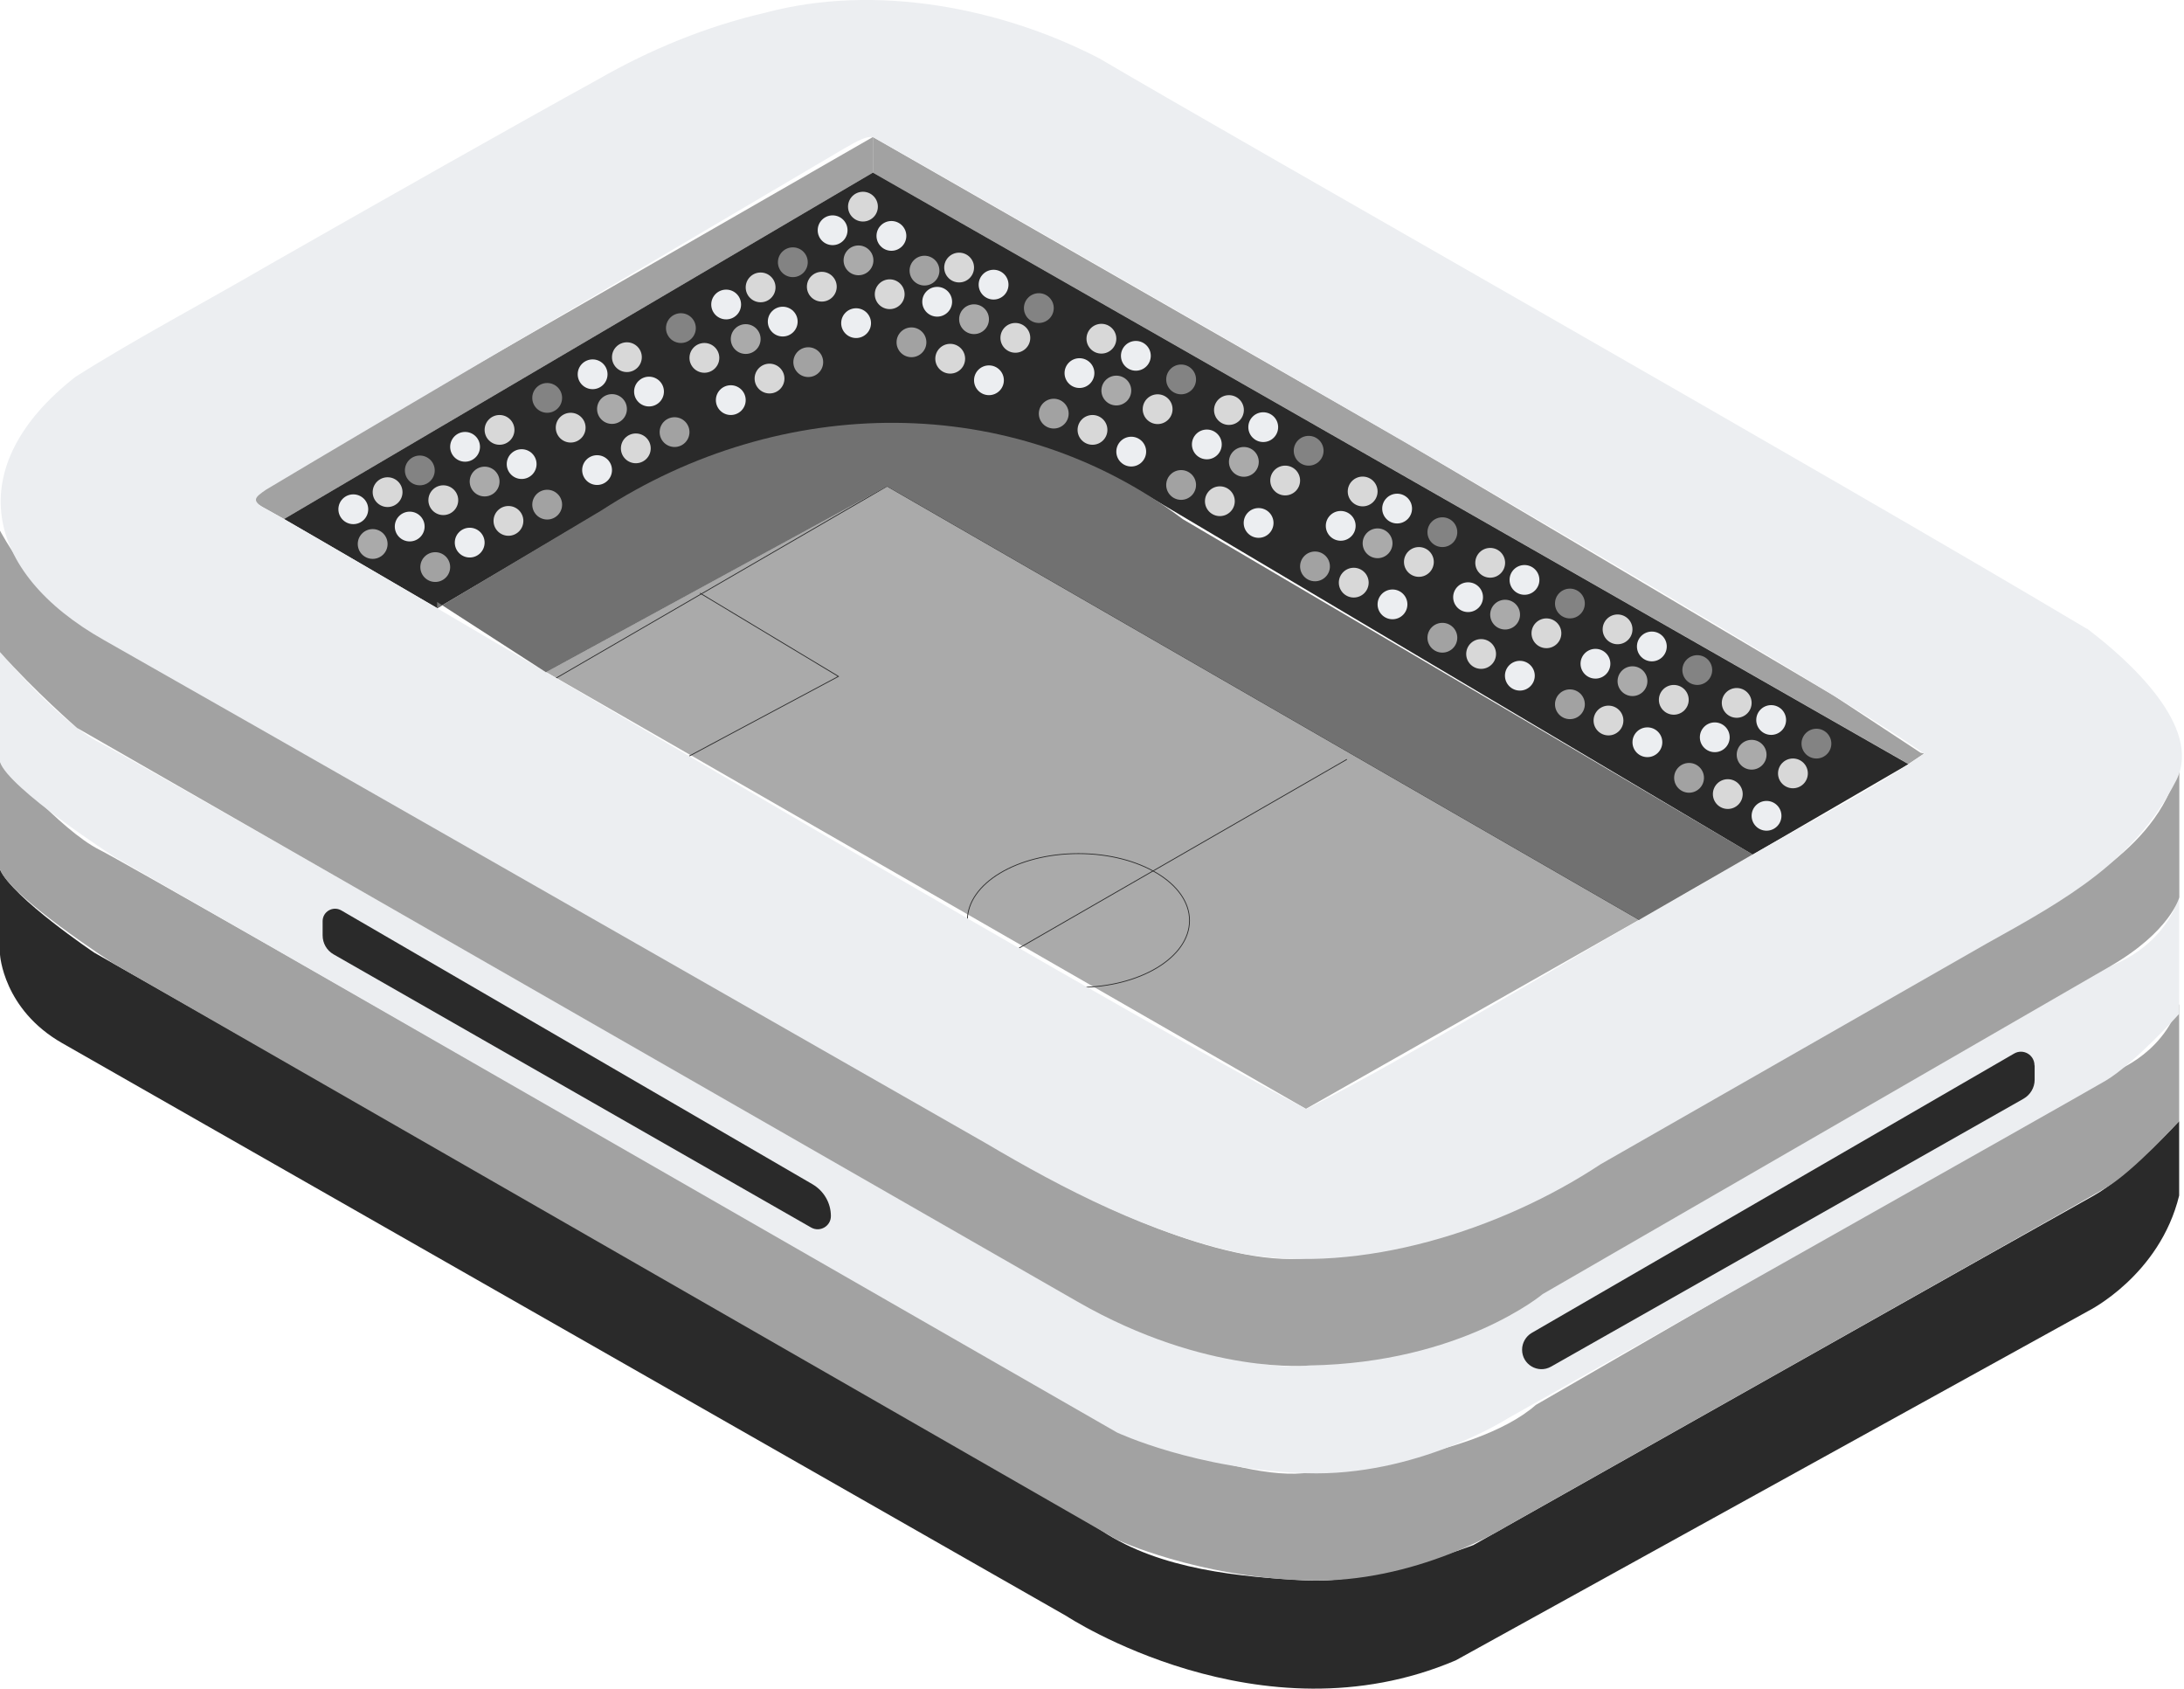 <svg width="639" height="494" viewBox="0 0 639 494" fill="none" xmlns="http://www.w3.org/2000/svg">
<g clip-path="url(#clip0_234_111377)">
<path d="M159.797 196.609L259.557 142.215L479.642 269.018L382.088 324.363L159.797 196.609Z" fill="#AAAAAA"/>
<path d="M18.207 305.147L312.021 472.733C312.021 472.733 368.697 510.113 425.925 485.694L611.051 383.461C611.051 383.461 631.866 373.102 637.583 349.733V327.966C637.583 327.966 621.985 344.579 612.606 349.733C603.227 354.888 431.091 451.966 431.091 451.966C431.091 451.966 401.449 463.375 382.189 462.325C362.929 461.274 339.556 459.222 322.403 447.813C305.25 436.404 27.586 278.676 27.586 278.676C27.586 278.676 3.661 262.613 0 254.306V279.226C0 279.226 0.903 295.289 18.207 305.147Z" fill="#2A2A2A"/>
<path d="M0 254.306V222.13C0 222.13 17.705 242.897 29.141 248.601C40.576 254.306 315.181 412.034 315.181 412.034C315.181 412.034 361.976 434.352 383.292 430.699C383.292 430.699 431.141 427.046 449.348 410.983L617.32 313.954C617.32 313.954 632.417 309.3 637.583 293.738V327.966C637.583 327.966 624.242 342.678 616.117 347.481C607.991 352.285 441.022 446.361 441.022 446.361C441.022 446.361 414.439 463.375 382.189 462.324C349.939 461.274 326.817 450.415 326.817 450.415L33.304 281.928C33.304 281.928 2.608 262.062 0 254.306Z" fill="#A2A2A2"/>
<path d="M0 222.93V190.754C0 190.754 17.705 211.521 29.141 217.226C40.576 222.93 315.181 380.658 315.181 380.658C315.181 380.658 361.976 402.976 383.292 399.323C383.292 399.323 431.141 395.67 449.348 379.607L617.32 282.579C617.32 282.579 632.417 277.925 637.583 262.362V296.59C637.583 296.59 624.242 311.302 616.117 316.106C607.991 320.91 441.022 414.986 441.022 414.986C441.022 414.986 414.439 432 382.189 430.949C349.939 429.898 326.817 419.039 326.817 419.039L33.304 250.553C33.304 250.553 2.608 230.687 0 222.93Z" fill="#ECEEF1"/>
<path d="M0 190.755V155.226C0 155.226 10.382 174.942 23.924 181.698C37.467 188.453 315.181 348.783 315.181 348.783C315.181 348.783 356.81 371.101 382.791 367.998C408.772 364.896 441.022 358.14 449.9 349.333L602.274 261.812C602.274 261.812 633.471 248.151 637.634 222.23V262.463C637.634 262.463 635.076 272.471 617.371 282.679C599.666 292.888 451.354 378.557 451.354 378.557C451.354 378.557 427.53 398.623 383.343 399.424C383.343 399.424 353.249 402.576 315.231 380.759L22.52 212.923C22.52 212.923 10.382 202.414 0 190.755Z" fill="#A2A2A2"/>
<path d="M255.394 50.491L83.108 151.823L71.823 145.518L255.394 40.082" fill="#A2A2A2"/>
<path d="M561.898 220.178L536.569 203.515L411.079 129.305L255.395 40.082V50.491L558.387 223.481L562.951 220.428" fill="#A2A2A2"/>
<path d="M127.898 177.944L182.167 145.918C230.166 117.595 289.801 117.645 337.7 146.118L512.795 250.002L558.387 223.531L255.394 50.491L83.108 151.823L127.948 177.894L127.898 177.944Z" fill="#2A2A2A"/>
<path d="M204.787 173.49L245.313 197.86L201.627 221.179" stroke="#2A2A2A" stroke-width="0.227" stroke-miterlimit="10"/>
<path d="M162.706 198.361L259.557 142.215L479.642 269.018" stroke="#2A2A2A" stroke-width="0.227" stroke-miterlimit="10"/>
<path d="M315.531 288.834C333.481 288.834 348.032 280.074 348.032 269.268C348.032 258.462 333.481 249.702 315.531 249.702C297.582 249.702 283.03 258.462 283.03 269.268C283.03 280.074 297.582 288.834 315.531 288.834Z" stroke="#2A2A2A" stroke-width="0.227" stroke-miterlimit="10"/>
<path d="M298.178 277.324L394.076 222.13" stroke="#2A2A2A" stroke-width="0.227" stroke-miterlimit="10"/>
<path d="M610.6 183.949C534.864 138.762 363.832 41.934 321.701 17.114C293.062 2.252 256.197 -4.904 223.997 3.703C206.693 7.706 190.242 14.462 174.994 23.219C150.97 36.429 111.146 58.998 79.347 77.112C58.983 88.972 40.025 98.88 22.069 110.239C-11.385 136.41 -4.765 167.435 30.445 187.251C71.021 210.22 214.668 292.337 288.347 334.371C311.218 347.882 336.447 360.992 363.681 366.747C398.038 372.902 439.116 359.891 468.307 340.576C492.783 326.614 550.262 293.738 581.158 276.073C604.781 262.963 624.643 251.854 636.731 228.285C644.656 212.622 622.537 192.956 611.101 184.249L610.65 183.899L610.6 183.949ZM382.089 324.362C313.475 288.383 100.312 160.93 76.689 148.27C73.83 146.318 74.482 145.518 77.892 143.216C113.503 121.949 165.314 91.674 203.985 68.806C223.194 57.496 239.094 48.089 246.918 43.485C251.232 40.983 253.388 39.882 255.395 40.082C288.698 58.948 525.635 193.957 562.951 220.478C545.397 232.588 525.033 242.446 496.344 259.56C460.784 279.426 412.333 309.3 382.289 324.362H382.039H382.089Z" fill="#ECEEF1"/>
<path d="M127.897 177.944L175.947 149.321C228.46 115.194 296.171 114.243 346.076 151.873L512.795 249.953L479.592 269.068L259.557 142.265L159.747 196.66L127.897 176.093" fill="#717171"/>
<path d="M595.302 311.653V315.856C595.302 318.158 594.048 320.26 592.042 321.41L453.812 399.774C450 401.926 445.335 399.173 445.335 394.82C445.335 392.818 446.439 390.917 448.144 389.916L589.283 308.2C591.942 306.648 595.252 308.55 595.252 311.653H595.302Z" fill="#2A2A2A"/>
<path d="M97.603 279.176L237.338 359.091C239.896 360.542 243.106 358.69 243.106 355.738C243.106 351.885 241.05 348.382 237.74 346.431L99.861 266.316C97.403 264.915 94.394 266.666 94.394 269.468V273.622C94.394 275.923 95.597 278.025 97.603 279.176Z" fill="#2A2A2A"/>
<path d="M315.832 113.492C318.242 113.492 320.196 111.543 320.196 109.138C320.196 106.734 318.242 104.785 315.832 104.785C313.422 104.785 311.469 106.734 311.469 109.138C311.469 111.543 313.422 113.492 315.832 113.492Z" fill="#ECEEF1"/>
<path d="M322.252 103.434C324.662 103.434 326.616 101.485 326.616 99.08C326.616 96.676 324.662 94.727 322.252 94.727C319.842 94.727 317.889 96.676 317.889 99.08C317.889 101.485 319.842 103.434 322.252 103.434Z" fill="#D8D8D8"/>
<path d="M332.334 108.438C334.744 108.438 336.697 106.489 336.697 104.084C336.697 101.68 334.744 99.731 332.334 99.731C329.924 99.731 327.97 101.68 327.97 104.084C327.97 106.489 329.924 108.438 332.334 108.438Z" fill="#ECEEF1"/>
<path d="M326.616 118.596C329.026 118.596 330.98 116.647 330.98 114.242C330.98 111.838 329.026 109.889 326.616 109.889C324.206 109.889 322.252 111.838 322.252 114.242C322.252 116.647 324.206 118.596 326.616 118.596Z" fill="#AAAAAA"/>
<path d="M308.309 125.352C310.719 125.352 312.672 123.402 312.672 120.998C312.672 118.594 310.719 116.645 308.309 116.645C305.899 116.645 303.945 118.594 303.945 120.998C303.945 123.402 305.899 125.352 308.309 125.352Z" fill="#A2A2A2"/>
<path d="M319.644 130.105C322.054 130.105 324.008 128.156 324.008 125.752C324.008 123.347 322.054 121.398 319.644 121.398C317.234 121.398 315.281 123.347 315.281 125.752C315.281 128.156 317.234 130.105 319.644 130.105Z" fill="#D8D8D8"/>
<path d="M330.979 136.461C333.389 136.461 335.343 134.512 335.343 132.107C335.343 129.703 333.389 127.754 330.979 127.754C328.569 127.754 326.616 129.703 326.616 132.107C326.616 134.512 328.569 136.461 330.979 136.461Z" fill="#ECEEF1"/>
<path d="M338.703 124.051C341.113 124.051 343.067 122.102 343.067 119.697C343.067 117.293 341.113 115.344 338.703 115.344C336.293 115.344 334.34 117.293 334.34 119.697C334.34 122.102 336.293 124.051 338.703 124.051Z" fill="#D8D8D8"/>
<path d="M345.575 115.344C347.985 115.344 349.939 113.394 349.939 110.99C349.939 108.586 347.985 106.636 345.575 106.636C343.165 106.636 341.211 108.586 341.211 110.99C341.211 113.394 343.165 115.344 345.575 115.344Z" fill="#838383"/>
<path d="M274.203 92.625C276.613 92.625 278.567 90.676 278.567 88.272C278.567 85.867 276.613 83.918 274.203 83.918C271.793 83.918 269.839 85.867 269.839 88.272C269.839 90.676 271.793 92.625 274.203 92.625Z" fill="#ECEEF1"/>
<path d="M280.623 82.617C283.033 82.617 284.986 80.668 284.986 78.263C284.986 75.859 283.033 73.91 280.623 73.91C278.213 73.91 276.259 75.859 276.259 78.263C276.259 80.668 278.213 82.617 280.623 82.617Z" fill="#D8D8D8"/>
<path d="M290.704 87.621C293.114 87.621 295.067 85.672 295.067 83.268C295.067 80.863 293.114 78.914 290.704 78.914C288.294 78.914 286.34 80.863 286.34 83.268C286.34 85.672 288.294 87.621 290.704 87.621Z" fill="#ECEEF1"/>
<path d="M284.987 97.729C287.397 97.729 289.35 95.78 289.35 93.376C289.35 90.971 287.397 89.022 284.987 89.022C282.577 89.022 280.623 90.971 280.623 93.376C280.623 95.78 282.577 97.729 284.987 97.729Z" fill="#AAAAAA"/>
<path d="M266.679 104.485C269.089 104.485 271.043 102.536 271.043 100.131C271.043 97.727 269.089 95.778 266.679 95.778C264.27 95.778 262.316 97.727 262.316 100.131C262.316 102.536 264.27 104.485 266.679 104.485Z" fill="#A2A2A2"/>
<path d="M278.014 109.289C280.424 109.289 282.378 107.339 282.378 104.935C282.378 102.531 280.424 100.582 278.014 100.582C275.605 100.582 273.651 102.531 273.651 104.935C273.651 107.339 275.605 109.289 278.014 109.289Z" fill="#D8D8D8"/>
<path d="M289.35 115.594C291.76 115.594 293.713 113.645 293.713 111.24C293.713 108.836 291.76 106.887 289.35 106.887C286.94 106.887 284.986 108.836 284.986 111.24C284.986 113.645 286.94 115.594 289.35 115.594Z" fill="#ECEEF1"/>
<path d="M297.074 103.184C299.484 103.184 301.438 101.235 301.438 98.83C301.438 96.426 299.484 94.477 297.074 94.477C294.664 94.477 292.71 96.426 292.71 98.83C292.71 101.235 294.664 103.184 297.074 103.184Z" fill="#D8D8D8"/>
<path d="M303.946 94.477C306.356 94.477 308.309 92.527 308.309 90.123C308.309 87.719 306.356 85.769 303.946 85.769C301.536 85.769 299.582 87.719 299.582 90.123C299.582 92.527 301.536 94.477 303.946 94.477Z" fill="#838383"/>
<path d="M229.012 98.43C231.422 98.43 233.376 96.481 233.376 94.076C233.376 91.672 231.422 89.723 229.012 89.723C226.602 89.723 224.648 91.672 224.648 94.076C224.648 96.481 226.602 98.43 229.012 98.43Z" fill="#ECEEF1"/>
<path d="M222.542 88.422C224.952 88.422 226.905 86.473 226.905 84.068C226.905 81.664 224.952 79.715 222.542 79.715C220.132 79.715 218.178 81.664 218.178 84.068C218.178 86.473 220.132 88.422 222.542 88.422Z" fill="#D8D8D8"/>
<path d="M212.461 93.426C214.871 93.426 216.824 91.477 216.824 89.073C216.824 86.668 214.871 84.719 212.461 84.719C210.051 84.719 208.097 86.668 208.097 89.073C208.097 91.477 210.051 93.426 212.461 93.426Z" fill="#ECEEF1"/>
<path d="M218.179 103.534C220.588 103.534 222.542 101.585 222.542 99.18C222.542 96.776 220.588 94.827 218.179 94.827C215.769 94.827 213.815 96.776 213.815 99.18C213.815 101.585 215.769 103.534 218.179 103.534Z" fill="#AAAAAA"/>
<path d="M236.486 110.29C238.896 110.29 240.849 108.34 240.849 105.936C240.849 103.532 238.896 101.583 236.486 101.583C234.076 101.583 232.122 103.532 232.122 105.936C232.122 108.34 234.076 110.29 236.486 110.29Z" fill="#A2A2A2"/>
<path d="M225.15 115.094C227.56 115.094 229.514 113.144 229.514 110.74C229.514 108.336 227.56 106.386 225.15 106.386C222.74 106.386 220.787 108.336 220.787 110.74C220.787 113.144 222.74 115.094 225.15 115.094Z" fill="#D8D8D8"/>
<path d="M213.815 121.399C216.225 121.399 218.179 119.45 218.179 117.045C218.179 114.641 216.225 112.692 213.815 112.692C211.405 112.692 209.452 114.641 209.452 117.045C209.452 119.45 211.405 121.399 213.815 121.399Z" fill="#ECEEF1"/>
<path d="M206.091 109.039C208.501 109.039 210.455 107.09 210.455 104.685C210.455 102.281 208.501 100.332 206.091 100.332C203.681 100.332 201.728 102.281 201.728 104.685C201.728 107.09 203.681 109.039 206.091 109.039Z" fill="#D8D8D8"/>
<path d="M199.22 100.332C201.629 100.332 203.583 98.382 203.583 95.978C203.583 93.574 201.629 91.624 199.22 91.624C196.81 91.624 194.856 93.574 194.856 95.978C194.856 98.382 196.81 100.332 199.22 100.332Z" fill="#838383"/>
<path d="M189.891 118.896C192.301 118.896 194.254 116.947 194.254 114.543C194.254 112.138 192.301 110.189 189.891 110.189C187.481 110.189 185.527 112.138 185.527 114.543C185.527 116.947 187.481 118.896 189.891 118.896Z" fill="#ECEEF1"/>
<path d="M183.42 108.838C185.83 108.838 187.784 106.889 187.784 104.485C187.784 102.08 185.83 100.131 183.42 100.131C181.01 100.131 179.057 102.08 179.057 104.485C179.057 106.889 181.01 108.838 183.42 108.838Z" fill="#D8D8D8"/>
<path d="M173.389 113.842C175.799 113.842 177.753 111.893 177.753 109.489C177.753 107.084 175.799 105.135 173.389 105.135C170.98 105.135 169.026 107.084 169.026 109.489C169.026 111.893 170.98 113.842 173.389 113.842Z" fill="#ECEEF1"/>
<path d="M179.057 124C181.467 124 183.42 122.051 183.42 119.646C183.42 117.242 181.467 115.293 179.057 115.293C176.647 115.293 174.693 117.242 174.693 119.646C174.693 122.051 176.647 124 179.057 124Z" fill="#AAAAAA"/>
<path d="M197.364 130.756C199.774 130.756 201.727 128.806 201.727 126.402C201.727 123.998 199.774 122.049 197.364 122.049C194.954 122.049 193 123.998 193 126.402C193 128.806 194.954 130.756 197.364 130.756Z" fill="#A2A2A2"/>
<path d="M186.029 135.51C188.439 135.51 190.392 133.56 190.392 131.156C190.392 128.752 188.439 126.802 186.029 126.802C183.619 126.802 181.665 128.752 181.665 131.156C181.665 133.56 183.619 135.51 186.029 135.51Z" fill="#D8D8D8"/>
<path d="M174.694 141.865C177.104 141.865 179.057 139.916 179.057 137.511C179.057 135.107 177.104 133.158 174.694 133.158C172.284 133.158 170.33 135.107 170.33 137.511C170.33 139.916 172.284 141.865 174.694 141.865Z" fill="#ECEEF1"/>
<path d="M166.97 129.455C169.379 129.455 171.333 127.506 171.333 125.101C171.333 122.697 169.379 120.748 166.97 120.748C164.56 120.748 162.606 122.697 162.606 125.101C162.606 127.506 164.56 129.455 166.97 129.455Z" fill="#D8D8D8"/>
<path d="M160.098 120.748C162.508 120.748 164.462 118.798 164.462 116.394C164.462 113.99 162.508 112.041 160.098 112.041C157.688 112.041 155.734 113.99 155.734 116.394C155.734 118.798 157.688 120.748 160.098 120.748Z" fill="#838383"/>
<path d="M152.624 140.113C155.034 140.113 156.988 138.164 156.988 135.759C156.988 133.355 155.034 131.406 152.624 131.406C150.214 131.406 148.261 133.355 148.261 135.759C148.261 138.164 150.214 140.113 152.624 140.113Z" fill="#ECEEF1"/>
<path d="M146.155 130.105C148.565 130.105 150.518 128.156 150.518 125.751C150.518 123.347 148.565 121.398 146.155 121.398C143.745 121.398 141.791 123.347 141.791 125.751C141.791 128.156 143.745 130.105 146.155 130.105Z" fill="#D8D8D8"/>
<path d="M136.074 135.059C138.483 135.059 140.437 133.11 140.437 130.706C140.437 128.301 138.483 126.352 136.074 126.352C133.664 126.352 131.71 128.301 131.71 130.706C131.71 133.11 133.664 135.059 136.074 135.059Z" fill="#ECEEF1"/>
<path d="M141.791 145.217C144.201 145.217 146.154 143.268 146.154 140.864C146.154 138.459 144.201 136.51 141.791 136.51C139.381 136.51 137.427 138.459 137.427 140.864C137.427 143.268 139.381 145.217 141.791 145.217Z" fill="#AAAAAA"/>
<path d="M160.098 151.973C162.508 151.973 164.462 150.024 164.462 147.619C164.462 145.215 162.508 143.266 160.098 143.266C157.688 143.266 155.734 145.215 155.734 147.619C155.734 150.024 157.688 151.973 160.098 151.973Z" fill="#A2A2A2"/>
<path d="M148.762 156.726C151.172 156.726 153.126 154.777 153.126 152.373C153.126 149.968 151.172 148.019 148.762 148.019C146.353 148.019 144.399 149.968 144.399 152.373C144.399 154.777 146.353 156.726 148.762 156.726Z" fill="#D8D8D8"/>
<path d="M119.873 158.378C122.283 158.378 124.236 156.429 124.236 154.024C124.236 151.62 122.283 149.671 119.873 149.671C117.463 149.671 115.509 151.62 115.509 154.024C115.509 156.429 117.463 158.378 119.873 158.378Z" fill="#ECEEF1"/>
<path d="M113.403 148.32C115.813 148.32 117.766 146.37 117.766 143.966C117.766 141.562 115.813 139.613 113.403 139.613C110.993 139.613 109.039 141.562 109.039 143.966C109.039 146.37 110.993 148.32 113.403 148.32Z" fill="#D8D8D8"/>
<path d="M103.371 153.324C105.781 153.324 107.735 151.374 107.735 148.97C107.735 146.566 105.781 144.616 103.371 144.616C100.961 144.616 99.008 146.566 99.008 148.97C99.008 151.374 100.961 153.324 103.371 153.324Z" fill="#ECEEF1"/>
<path d="M109.039 163.482C111.449 163.482 113.402 161.533 113.402 159.129C113.402 156.724 111.449 154.775 109.039 154.775C106.629 154.775 104.675 156.724 104.675 159.129C104.675 161.533 106.629 163.482 109.039 163.482Z" fill="#AAAAAA"/>
<path d="M127.346 170.237C129.756 170.237 131.71 168.288 131.71 165.884C131.71 163.479 129.756 161.53 127.346 161.53C124.936 161.53 122.982 163.479 122.982 165.884C122.982 168.288 124.936 170.237 127.346 170.237Z" fill="#A2A2A2"/>
<path d="M137.428 163.082C139.837 163.082 141.791 161.133 141.791 158.728C141.791 156.324 139.837 154.375 137.428 154.375C135.018 154.375 133.064 156.324 133.064 158.728C133.064 161.133 135.018 163.082 137.428 163.082Z" fill="#ECEEF1"/>
<path d="M129.703 150.672C132.113 150.672 134.067 148.723 134.067 146.318C134.067 143.914 132.113 141.965 129.703 141.965C127.293 141.965 125.34 143.914 125.34 146.318C125.34 148.723 127.293 150.672 129.703 150.672Z" fill="#D8D8D8"/>
<path d="M122.832 141.965C125.242 141.965 127.195 140.015 127.195 137.611C127.195 135.207 125.242 133.258 122.832 133.258C120.422 133.258 118.468 135.207 118.468 137.611C118.468 140.015 120.422 141.965 122.832 141.965Z" fill="#838383"/>
<path d="M260.812 73.359C263.222 73.359 265.175 71.41 265.175 69.005C265.175 66.601 263.222 64.652 260.812 64.652C258.402 64.652 256.448 66.601 256.448 69.005C256.448 71.41 258.402 73.359 260.812 73.359Z" fill="#ECEEF1"/>
<path d="M252.486 64.802C254.896 64.802 256.849 62.853 256.849 60.449C256.849 58.044 254.896 56.095 252.486 56.095C250.076 56.095 248.122 58.044 248.122 60.449C248.122 62.853 250.076 64.802 252.486 64.802Z" fill="#D8D8D8"/>
<path d="M243.608 71.708C246.018 71.708 247.972 69.759 247.972 67.355C247.972 64.95 246.018 63.001 243.608 63.001C241.198 63.001 239.245 64.95 239.245 67.355C239.245 69.759 241.198 71.708 243.608 71.708Z" fill="#ECEEF1"/>
<path d="M251.181 80.515C253.591 80.515 255.545 78.566 255.545 76.162C255.545 73.757 253.591 71.808 251.181 71.808C248.772 71.808 246.818 73.757 246.818 76.162C246.818 78.566 248.772 80.515 251.181 80.515Z" fill="#AAAAAA"/>
<path d="M270.492 83.517C272.902 83.517 274.856 81.568 274.856 79.164C274.856 76.759 272.902 74.81 270.492 74.81C268.082 74.81 266.128 76.759 266.128 79.164C266.128 81.568 268.082 83.517 270.492 83.517Z" fill="#A2A2A2"/>
<path d="M260.31 90.423C262.72 90.423 264.673 88.474 264.673 86.069C264.673 83.665 262.72 81.716 260.31 81.716C257.9 81.716 255.946 83.665 255.946 86.069C255.946 88.474 257.9 90.423 260.31 90.423Z" fill="#D8D8D8"/>
<path d="M250.479 98.88C252.889 98.88 254.843 96.931 254.843 94.527C254.843 92.122 252.889 90.173 250.479 90.173C248.069 90.173 246.116 92.122 246.116 94.527C246.116 96.931 248.069 98.88 250.479 98.88Z" fill="#ECEEF1"/>
<path d="M240.448 88.221C242.858 88.221 244.812 86.272 244.812 83.868C244.812 81.463 242.858 79.514 240.448 79.514C238.038 79.514 236.084 81.463 236.084 83.868C236.084 86.272 238.038 88.221 240.448 88.221Z" fill="#D8D8D8"/>
<path d="M231.971 81.066C234.381 81.066 236.335 79.116 236.335 76.712C236.335 74.308 234.381 72.358 231.971 72.358C229.562 72.358 227.608 74.308 227.608 76.712C227.608 79.116 229.562 81.066 231.971 81.066Z" fill="#838383"/>
<path d="M353.098 134.359C355.508 134.359 357.462 132.41 357.462 130.005C357.462 127.601 355.508 125.652 353.098 125.652C350.689 125.652 348.735 127.601 348.735 130.005C348.735 132.41 350.689 134.359 353.098 134.359Z" fill="#ECEEF1"/>
<path d="M359.569 124.301C361.979 124.301 363.932 122.351 363.932 119.947C363.932 117.543 361.979 115.594 359.569 115.594C357.159 115.594 355.205 117.543 355.205 119.947C355.205 122.351 357.159 124.301 359.569 124.301Z" fill="#D8D8D8"/>
<path d="M369.599 129.305C372.009 129.305 373.963 127.356 373.963 124.951C373.963 122.547 372.009 120.598 369.599 120.598C367.189 120.598 365.236 122.547 365.236 124.951C365.236 127.356 367.189 129.305 369.599 129.305Z" fill="#ECEEF1"/>
<path d="M363.932 139.463C366.342 139.463 368.295 137.514 368.295 135.109C368.295 132.705 366.342 130.756 363.932 130.756C361.522 130.756 359.568 132.705 359.568 135.109C359.568 137.514 361.522 139.463 363.932 139.463Z" fill="#AAAAAA"/>
<path d="M345.575 146.219C347.985 146.219 349.939 144.269 349.939 141.865C349.939 139.461 347.985 137.511 345.575 137.511C343.165 137.511 341.211 139.461 341.211 141.865C341.211 144.269 343.165 146.219 345.575 146.219Z" fill="#A2A2A2"/>
<path d="M356.91 150.972C359.32 150.972 361.274 149.023 361.274 146.619C361.274 144.214 359.32 142.265 356.91 142.265C354.501 142.265 352.547 144.214 352.547 146.619C352.547 149.023 354.501 150.972 356.91 150.972Z" fill="#D8D8D8"/>
<path d="M368.245 157.327C370.655 157.327 372.609 155.378 372.609 152.974C372.609 150.569 370.655 148.62 368.245 148.62C365.835 148.62 363.882 150.569 363.882 152.974C363.882 155.378 365.835 157.327 368.245 157.327Z" fill="#ECEEF1"/>
<path d="M376.019 144.917C378.429 144.917 380.383 142.968 380.383 140.564C380.383 138.16 378.429 136.21 376.019 136.21C373.609 136.21 371.656 138.16 371.656 140.564C371.656 142.968 373.609 144.917 376.019 144.917Z" fill="#D8D8D8"/>
<path d="M382.891 136.21C385.301 136.21 387.255 134.261 387.255 131.857C387.255 129.453 385.301 127.503 382.891 127.503C380.481 127.503 378.528 129.453 378.528 131.857C378.528 134.261 380.481 136.21 382.891 136.21Z" fill="#838383"/>
<path d="M392.27 158.178C394.68 158.178 396.634 156.229 396.634 153.824C396.634 151.42 394.68 149.471 392.27 149.471C389.86 149.471 387.907 151.42 387.907 153.824C387.907 156.229 389.86 158.178 392.27 158.178Z" fill="#ECEEF1"/>
<path d="M398.69 148.12C401.1 148.12 403.054 146.171 403.054 143.766C403.054 141.362 401.1 139.413 398.69 139.413C396.28 139.413 394.327 141.362 394.327 143.766C394.327 146.171 396.28 148.12 398.69 148.12Z" fill="#D8D8D8"/>
<path d="M408.772 153.124C411.182 153.124 413.135 151.175 413.135 148.771C413.135 146.366 411.182 144.417 408.772 144.417C406.362 144.417 404.408 146.366 404.408 148.771C404.408 151.175 406.362 153.124 408.772 153.124Z" fill="#ECEEF1"/>
<path d="M403.054 163.282C405.464 163.282 407.418 161.333 407.418 158.928C407.418 156.524 405.464 154.575 403.054 154.575C400.644 154.575 398.69 156.524 398.69 158.928C398.69 161.333 400.644 163.282 403.054 163.282Z" fill="#AAAAAA"/>
<path d="M384.747 170.038C387.157 170.038 389.11 168.089 389.11 165.684C389.11 163.28 387.157 161.331 384.747 161.331C382.337 161.331 380.383 163.28 380.383 165.684C380.383 168.089 382.337 170.038 384.747 170.038Z" fill="#A2A2A2"/>
<path d="M396.082 174.792C398.492 174.792 400.446 172.842 400.446 170.438C400.446 168.034 398.492 166.084 396.082 166.084C393.672 166.084 391.719 168.034 391.719 170.438C391.719 172.842 393.672 174.792 396.082 174.792Z" fill="#D8D8D8"/>
<path d="M407.417 181.147C409.827 181.147 411.781 179.198 411.781 176.793C411.781 174.389 409.827 172.44 407.417 172.44C405.007 172.44 403.054 174.389 403.054 176.793C403.054 179.198 405.007 181.147 407.417 181.147Z" fill="#ECEEF1"/>
<path d="M415.141 168.737C417.551 168.737 419.505 166.788 419.505 164.383C419.505 161.979 417.551 160.03 415.141 160.03C412.731 160.03 410.778 161.979 410.778 164.383C410.778 166.788 412.731 168.737 415.141 168.737Z" fill="#D8D8D8"/>
<path d="M422.013 160.03C424.423 160.03 426.377 158.081 426.377 155.676C426.377 153.272 424.423 151.323 422.013 151.323C419.603 151.323 417.649 153.272 417.649 155.676C417.649 158.081 419.603 160.03 422.013 160.03Z" fill="#838383"/>
<path d="M429.536 179.045C431.946 179.045 433.9 177.096 433.9 174.692C433.9 172.288 431.946 170.338 429.536 170.338C427.126 170.338 425.172 172.288 425.172 174.692C425.172 177.096 427.126 179.045 429.536 179.045Z" fill="#ECEEF1"/>
<path d="M436.007 168.987C438.417 168.987 440.37 167.038 440.37 164.634C440.37 162.229 438.417 160.28 436.007 160.28C433.597 160.28 431.643 162.229 431.643 164.634C431.643 167.038 433.597 168.987 436.007 168.987Z" fill="#D8D8D8"/>
<path d="M446.037 173.991C448.447 173.991 450.401 172.042 450.401 169.638C450.401 167.234 448.447 165.284 446.037 165.284C443.627 165.284 441.674 167.234 441.674 169.638C441.674 172.042 443.627 173.991 446.037 173.991Z" fill="#ECEEF1"/>
<path d="M440.37 184.149C442.78 184.149 444.733 182.2 444.733 179.796C444.733 177.392 442.78 175.442 440.37 175.442C437.96 175.442 436.006 177.392 436.006 179.796C436.006 182.2 437.96 184.149 440.37 184.149Z" fill="#AAAAAA"/>
<path d="M422.013 190.905C424.423 190.905 426.377 188.956 426.377 186.552C426.377 184.147 424.423 182.198 422.013 182.198C419.603 182.198 417.649 184.147 417.649 186.552C417.649 188.956 419.603 190.905 422.013 190.905Z" fill="#A2A2A2"/>
<path d="M433.348 195.659C435.758 195.659 437.712 193.71 437.712 191.305C437.712 188.901 435.758 186.952 433.348 186.952C430.939 186.952 428.985 188.901 428.985 191.305C428.985 193.71 430.939 195.659 433.348 195.659Z" fill="#D8D8D8"/>
<path d="M444.683 202.014C447.093 202.014 449.047 200.065 449.047 197.661C449.047 195.256 447.093 193.307 444.683 193.307C442.273 193.307 440.32 195.256 440.32 197.661C440.32 200.065 442.273 202.014 444.683 202.014Z" fill="#ECEEF1"/>
<path d="M452.457 189.604C454.867 189.604 456.821 187.655 456.821 185.251C456.821 182.846 454.867 180.897 452.457 180.897C450.047 180.897 448.094 182.846 448.094 185.251C448.094 187.655 450.047 189.604 452.457 189.604Z" fill="#D8D8D8"/>
<path d="M459.329 180.897C461.739 180.897 463.692 178.948 463.692 176.543C463.692 174.139 461.739 172.19 459.329 172.19C456.919 172.19 454.965 174.139 454.965 176.543C454.965 178.948 456.919 180.897 459.329 180.897Z" fill="#838383"/>
<path d="M466.802 198.511C469.212 198.511 471.165 196.562 471.165 194.157C471.165 191.753 469.212 189.804 466.802 189.804C464.392 189.804 462.438 191.753 462.438 194.157C462.438 196.562 464.392 198.511 466.802 198.511Z" fill="#ECEEF1"/>
<path d="M473.272 188.453C475.682 188.453 477.635 186.504 477.635 184.099C477.635 181.695 475.682 179.746 473.272 179.746C470.862 179.746 468.908 181.695 468.908 184.099C468.908 186.504 470.862 188.453 473.272 188.453Z" fill="#D8D8D8"/>
<path d="M483.303 193.457C485.713 193.457 487.667 191.508 487.667 189.104C487.667 186.699 485.713 184.75 483.303 184.75C480.893 184.75 478.939 186.699 478.939 189.104C478.939 191.508 480.893 193.457 483.303 193.457Z" fill="#ECEEF1"/>
<path d="M477.636 203.615C480.045 203.615 481.999 201.666 481.999 199.261C481.999 196.857 480.045 194.908 477.636 194.908C475.226 194.908 473.272 196.857 473.272 199.261C473.272 201.666 475.226 203.615 477.636 203.615Z" fill="#AAAAAA"/>
<path d="M459.328 210.37C461.738 210.37 463.692 208.421 463.692 206.017C463.692 203.612 461.738 201.663 459.328 201.663C456.918 201.663 454.965 203.612 454.965 206.017C454.965 208.421 456.918 210.37 459.328 210.37Z" fill="#A2A2A2"/>
<path d="M470.614 215.124C473.024 215.124 474.977 213.175 474.977 210.771C474.977 208.366 473.024 206.417 470.614 206.417C468.204 206.417 466.25 208.366 466.25 210.771C466.25 213.175 468.204 215.124 470.614 215.124Z" fill="#D8D8D8"/>
<path d="M481.999 221.479C484.409 221.479 486.362 219.53 486.362 217.126C486.362 214.722 484.409 212.772 481.999 212.772C479.589 212.772 477.635 214.722 477.635 217.126C477.635 219.53 479.589 221.479 481.999 221.479Z" fill="#ECEEF1"/>
<path d="M489.723 209.07C492.133 209.07 494.087 207.12 494.087 204.716C494.087 202.312 492.133 200.363 489.723 200.363C487.313 200.363 485.359 202.312 485.359 204.716C485.359 207.12 487.313 209.07 489.723 209.07Z" fill="#D8D8D8"/>
<path d="M496.595 200.363C499.004 200.363 500.958 198.413 500.958 196.009C500.958 193.605 499.004 191.656 496.595 191.656C494.185 191.656 492.231 193.605 492.231 196.009C492.231 198.413 494.185 200.363 496.595 200.363Z" fill="#838383"/>
<path d="M501.711 220.028C504.121 220.028 506.074 218.079 506.074 215.675C506.074 213.27 504.121 211.321 501.711 211.321C499.301 211.321 497.347 213.27 497.347 215.675C497.347 218.079 499.301 220.028 501.711 220.028Z" fill="#ECEEF1"/>
<path d="M508.131 209.97C510.541 209.97 512.494 208.021 512.494 205.617C512.494 203.212 510.541 201.263 508.131 201.263C505.721 201.263 503.767 203.212 503.767 205.617C503.767 208.021 505.721 209.97 508.131 209.97Z" fill="#D8D8D8"/>
<path d="M518.212 214.974C520.622 214.974 522.575 213.025 522.575 210.621C522.575 208.216 520.622 206.267 518.212 206.267C515.802 206.267 513.848 208.216 513.848 210.621C513.848 213.025 515.802 214.974 518.212 214.974Z" fill="#ECEEF1"/>
<path d="M512.494 225.132C514.904 225.132 516.858 223.183 516.858 220.779C516.858 218.374 514.904 216.425 512.494 216.425C510.084 216.425 508.13 218.374 508.13 220.779C508.13 223.183 510.084 225.132 512.494 225.132Z" fill="#AAAAAA"/>
<path d="M494.187 231.888C496.597 231.888 498.551 229.939 498.551 227.534C498.551 225.13 496.597 223.181 494.187 223.181C491.777 223.181 489.824 225.13 489.824 227.534C489.824 229.939 491.777 231.888 494.187 231.888Z" fill="#A2A2A2"/>
<path d="M505.522 236.641C507.932 236.641 509.886 234.692 509.886 232.288C509.886 229.883 507.932 227.934 505.522 227.934C503.112 227.934 501.159 229.883 501.159 232.288C501.159 234.692 503.112 236.641 505.522 236.641Z" fill="#D8D8D8"/>
<path d="M516.858 242.997C519.268 242.997 521.221 241.048 521.221 238.644C521.221 236.239 519.268 234.29 516.858 234.29C514.448 234.29 512.494 236.239 512.494 238.644C512.494 241.048 514.448 242.997 516.858 242.997Z" fill="#ECEEF1"/>
<path d="M524.582 230.587C526.992 230.587 528.945 228.638 528.945 226.234C528.945 223.829 526.992 221.88 524.582 221.88C522.172 221.88 520.218 223.829 520.218 226.234C520.218 228.638 522.172 230.587 524.582 230.587Z" fill="#D8D8D8"/>
<path d="M531.453 221.88C533.863 221.88 535.817 219.931 535.817 217.526C535.817 215.122 533.863 213.173 531.453 213.173C529.043 213.173 527.09 215.122 527.09 217.526C527.09 219.931 529.043 221.88 531.453 221.88Z" fill="#838383"/>
</g>
<defs>
<clipPath id="clip0_234_111377">
<rect width="638.386" height="494" fill="white"/>
</clipPath>
</defs>
</svg>
